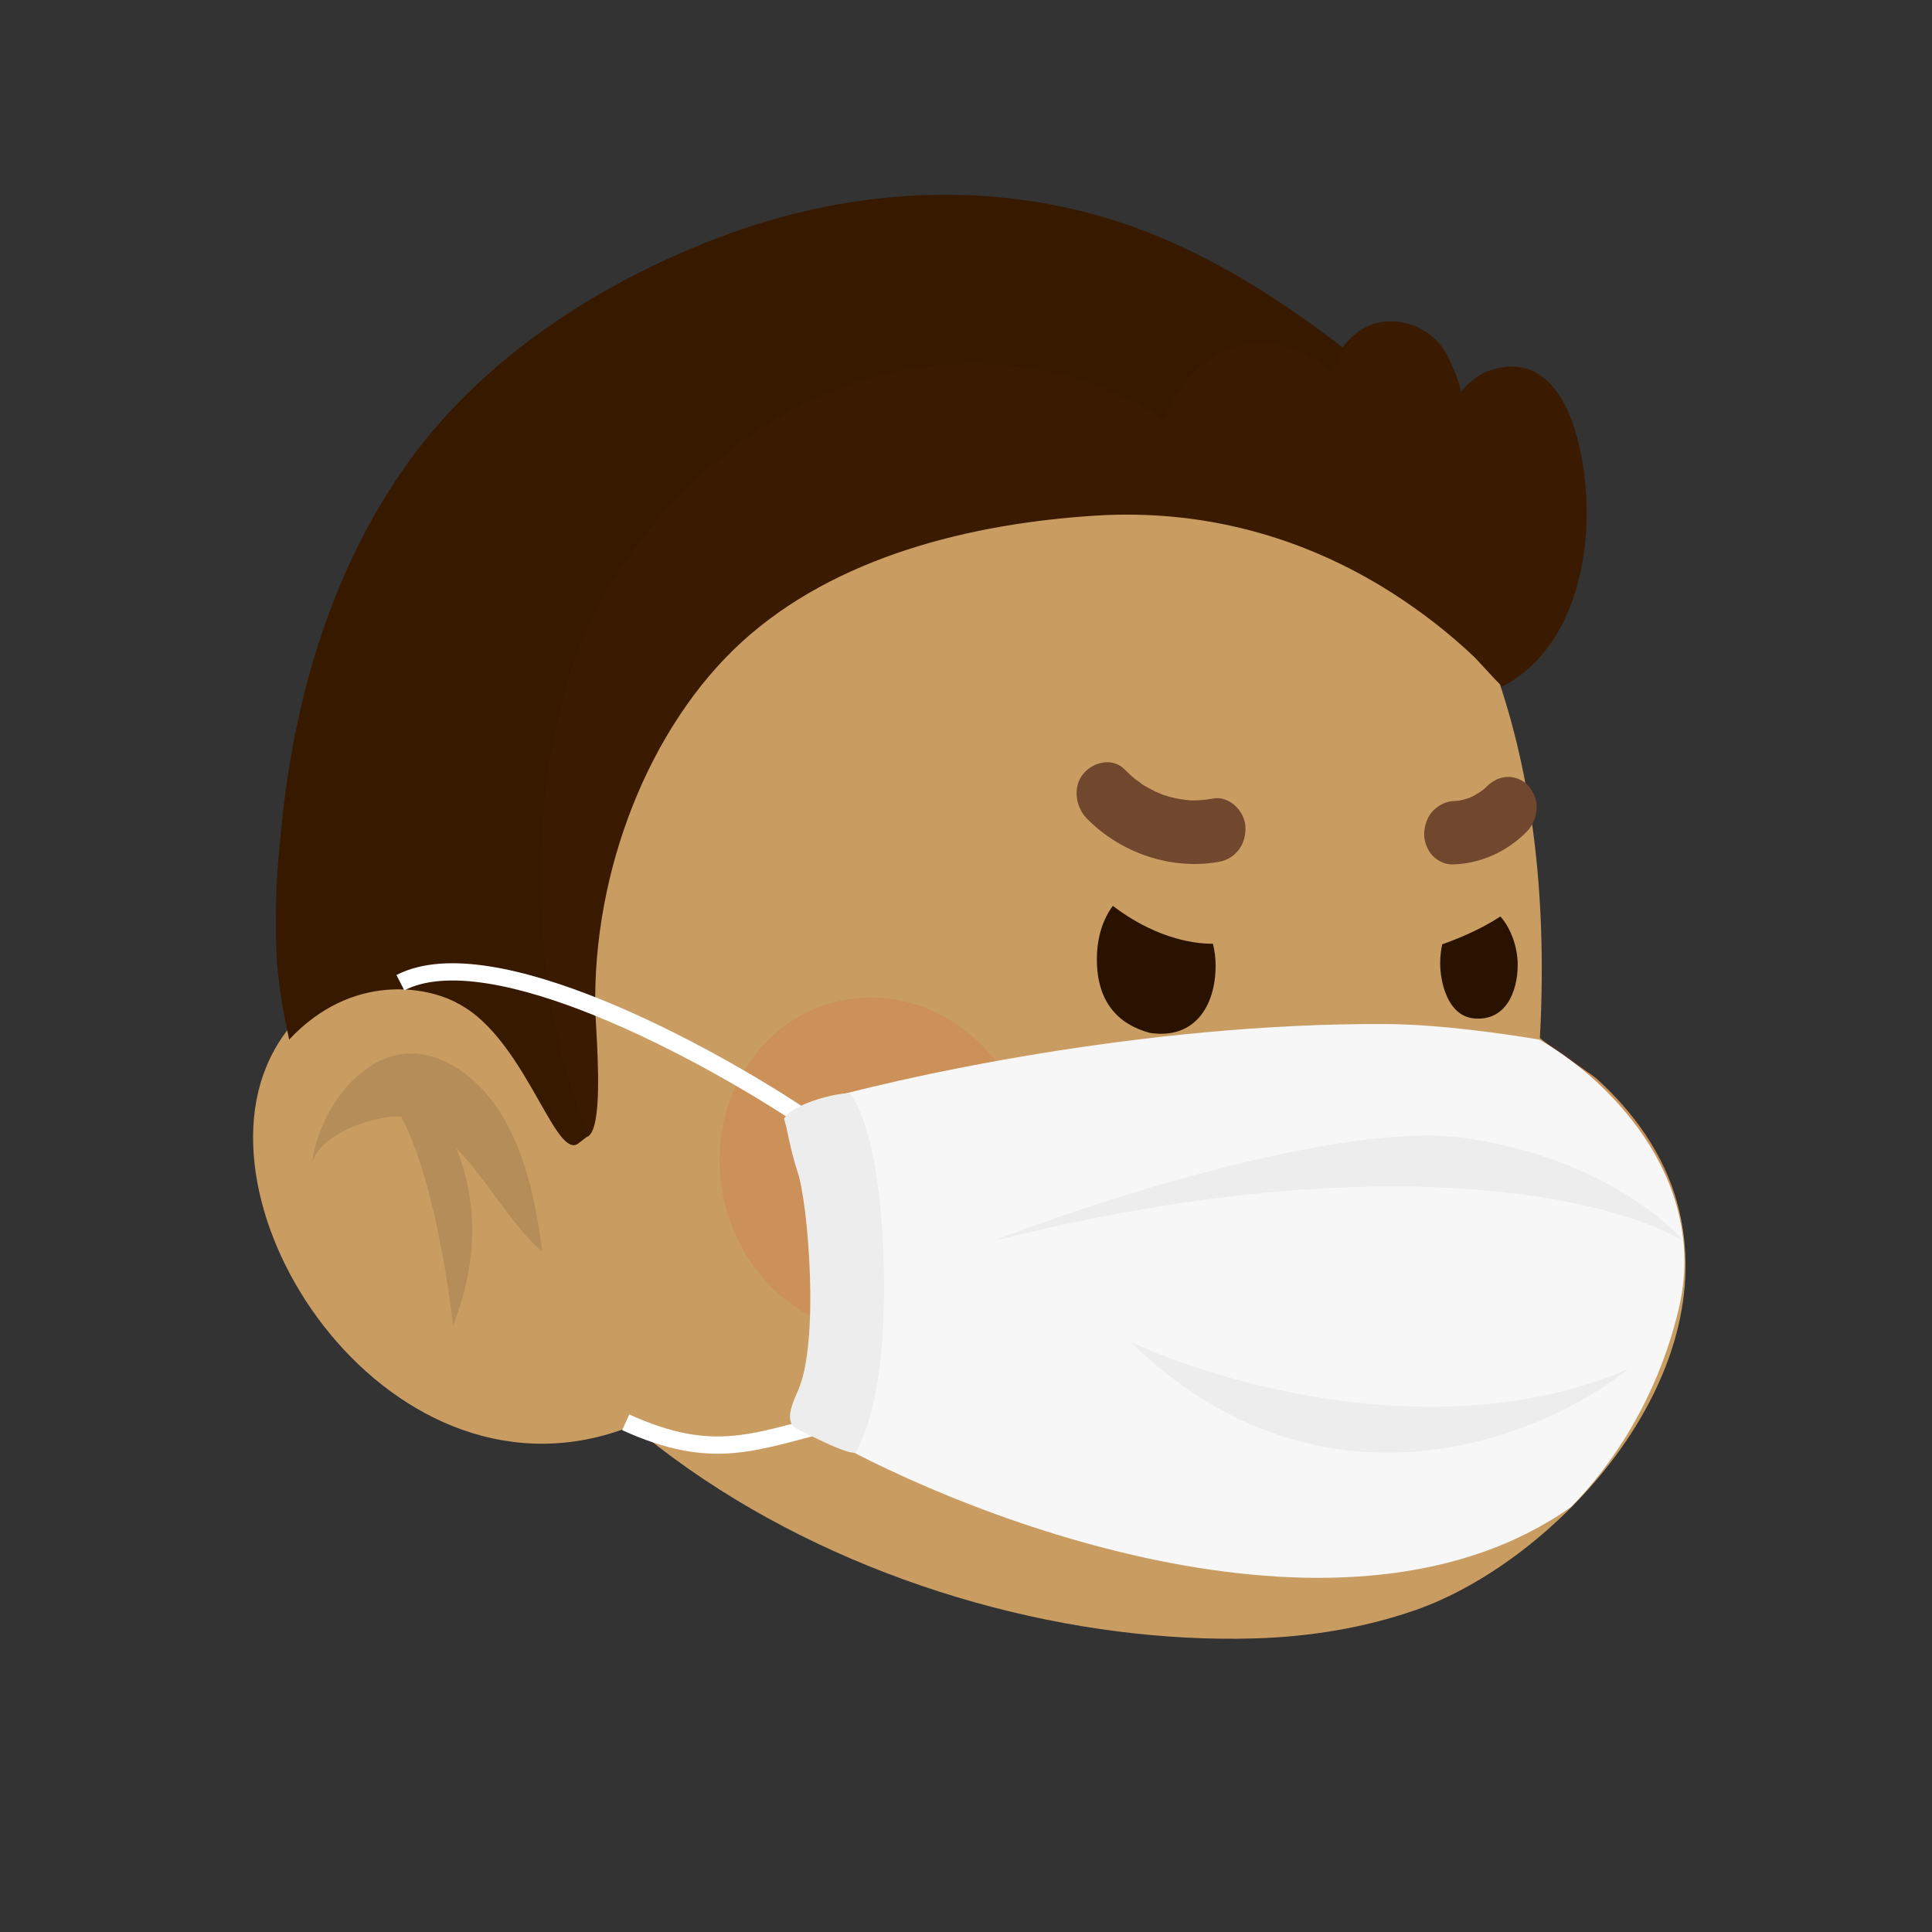 <svg width="200" height="200" viewBox="0 0 200 200" fill="none" xmlns="http://www.w3.org/2000/svg">
<rect x="0" y="0" width="200" height="200" fill="#333333" stroke="none"/>
<mask id="mask0_422_7082" style="mask-type:luminance" maskUnits="userSpaceOnUse" x="0" y="0" width="200" height="200">
<path d="M200 0H0V200H200V0Z" fill="white"/>
</mask>
<g mask="url(#mask0_422_7082)">
<path d="M116.015 33.33C116.015 33.33 162.972 40.66 159.412 107.412C159.399 107.66 164.841 111.264 165.267 111.65C169.062 115.074 172.246 119.459 173.639 124.588C178.596 142.855 160.871 161.677 146.537 166.672C141.183 168.538 135.524 169.444 129.854 169.609C92.992 170.68 44.189 147.307 41.683 101.661C41.594 100.025 41.571 98.386 41.613 96.748C41.835 88.081 43.932 79.64 47.092 71.803C47.091 71.803 67.606 21.038 116.015 33.33Z" fill="#C99C62"/>
<g style="mix-blend-mode:multiply" opacity="0.1">
<path d="M160.6 108.117C160.092 109.36 159.584 110.948 159.442 111.857C158.837 115.753 160.173 119.777 162.494 122.67C164.699 125.416 167.847 127.197 170.895 127.869C171.924 128.096 173.171 128.212 174.26 128.249C173.115 116.964 163.906 110.193 160.6 108.117ZM94.409 137.776C103.131 135.903 108.547 126.735 106.505 117.298C104.462 107.86 95.736 101.727 87.014 103.599C78.292 105.471 72.876 114.639 74.918 124.077C76.96 133.515 85.687 139.647 94.409 137.776Z" fill="#DC2400"/>
</g>
<path opacity="0.1" d="M137.11 111.378C137.11 111.378 144.559 104.307 150.326 110.955L137.11 111.378Z" fill="black"/>
<path d="M67.656 146.609C42.86 159.007 20.355 127.918 27.563 110.442C32.162 99.295 45.569 98.428 53.338 108.61C57.923 114.62 61.633 122.302 63.739 129.65" fill="#C99C62"/>
<path opacity="0.1" d="M47.233 118.866C50.423 122.105 52.988 126.908 56.14 129.587C55.557 125.104 54.628 120.317 52.445 116.276C50.228 112.173 46.198 108.793 42.094 109.071C37.008 109.417 32.82 115.326 32.282 120.684C32.603 117.478 39.069 115.308 41.536 115.612C45.4 122.878 46.896 137.198 46.896 137.198C50.115 129.091 48.812 122.715 47.233 118.866Z" fill="black"/>
<path d="M133.177 120.381C145.892 121.194 153.753 120.381 156.289 120.381C166.968 118.781 171.533 137.636 158.127 147.529C154.125 150.483 152.151 150.023 143.603 150.023C135.048 150.023 125.799 153.211 120.633 151.755C105.988 147.628 103.416 137.023 104.73 131.186C106.508 123.29 110.127 118.907 133.177 120.381Z" fill="white"/>
<mask id="mask1_422_7082" style="mask-type:alpha" maskUnits="userSpaceOnUse" x="104" y="120" width="63" height="33">
<path d="M133.177 120.381C145.892 121.194 153.753 120.381 156.289 120.381C166.968 118.781 171.533 137.636 158.127 147.529C154.125 150.483 152.151 150.023 143.603 150.023C135.048 150.023 125.799 153.211 120.633 151.755C105.988 147.628 103.416 137.023 104.73 131.186C106.508 123.29 110.127 118.907 133.177 120.381Z" fill="white"/>
</mask>
<g mask="url(#mask1_422_7082)">
<path fill-rule="evenodd" clip-rule="evenodd" d="M109.708 153.23L115.923 114.979L118.032 115.321L111.817 153.573L109.708 153.23ZM137.274 158.309L138.796 119.27L140.932 119.353L139.409 158.392L137.274 158.309ZM161.067 147.696L156.214 116.936L158.325 116.603L163.178 147.363L161.067 147.696Z" fill="#D1D3D4"/>
</g>
<path d="M149.299 97.752C150.848 97.216 153.327 96.193 155.32 94.872C156.433 96.114 157.116 98.111 157.112 99.888C157.107 102.724 155.824 105.77 152.541 105.42C149.785 105.126 149.082 101.507 149.085 99.725C149.087 99.05 149.161 98.383 149.299 97.752ZM115.199 93.775C114.204 95.108 113.551 96.995 113.547 99.275C113.538 103.711 115.736 106.04 119.038 106.925C123.625 107.629 125.834 104.195 125.842 99.964C125.842 99.2 125.747 98.438 125.56 97.697C123.216 97.718 119.305 96.912 115.199 93.775Z" fill="#2A1200"/>
<path d="M126.186 89.216C121.327 90.093 116.075 88.363 112.506 84.731C111.354 83.56 111.002 81.454 112.159 80.088C113.228 78.825 115.206 78.41 116.438 79.665C116.804 80.041 117.192 80.395 117.599 80.727C117.726 80.829 118.075 81.009 118.187 81.161C118.249 81.201 118.309 81.24 118.372 81.278C118.758 81.511 119.155 81.725 119.563 81.919C119.796 82.029 120.031 82.131 120.268 82.228C120.343 82.257 120.418 82.286 120.495 82.315C120.703 82.347 120.942 82.455 121.132 82.504C121.811 82.676 122.503 82.792 123.202 82.85C123.264 82.855 123.325 82.859 123.387 82.862C123.626 82.857 123.864 82.857 124.103 82.844C124.612 82.812 125.119 82.75 125.62 82.658C127.19 82.374 128.85 83.896 128.927 85.598C129.009 87.472 127.868 88.912 126.186 89.216ZM158.086 86.05C155.989 88.211 153.189 89.424 150.347 89.487C149.58 89.503 148.746 89.091 148.233 88.507C147.727 87.932 147.368 86.994 147.434 86.176C147.502 85.327 147.798 84.448 148.418 83.861C149.046 83.266 149.776 82.936 150.609 82.917C150.745 82.914 150.88 82.894 151.017 82.885C151.428 82.805 151.833 82.693 152.227 82.55C152.69 82.324 153.131 82.057 153.546 81.751C153.686 81.624 153.833 81.505 153.966 81.368C154.54 80.777 155.378 80.417 156.157 80.424C156.903 80.43 157.781 80.796 158.27 81.405C158.779 82.035 159.14 82.86 159.07 83.735C159 84.607 158.694 85.425 158.086 86.05Z" fill="#71472D"/>
<path d="M154.484 38.264C161.654 36.12 163.908 45.384 164.219 51.536C164.239 51.95 164.251 52.352 164.256 52.735C164.334 59.92 161.879 67.787 155.541 71.056C155.461 71.098 154.087 69.6 153.262 68.701C152.947 68.358 152.713 68.102 152.661 68.052C150.037 65.558 147.182 63.346 144.181 61.423C134.826 55.428 124.286 52.699 113.462 53.374C100.568 54.179 86.469 57.6 76.756 66.487C67.2 75.23 61.31 90.219 61.628 104.577C61.636 104.952 61.67 105.549 61.712 106.284C61.913 109.825 62.297 116.599 60.92 117.61L60.705 117.718C60.555 117.832 60.304 118.026 59.857 118.378C58.759 119.184 57.517 116.995 55.836 114.032C53.82 110.479 51.173 105.814 47.387 103.868C44.3 102.143 36.489 100.62 29.936 107.616C29.199 104.26 28.858 101.883 28.701 99.903L28.684 99.941L28.673 99.529C28.616 98.707 28.583 97.882 28.573 97.058C28.567 97.116 28.565 97.312 28.565 97.312V97.266C28.564 96.976 28.565 96.685 28.567 96.395C28.565 96.031 28.565 95.668 28.565 95.301C28.559 91.435 28.753 89.464 29.127 85.686L29.148 85.479C30.491 71.906 34.546 58.508 42.378 47.699C50.36 36.68 62.609 29.015 74.721 24.473C76.001 23.992 77.295 23.549 78.601 23.143C90.756 19.365 103.914 19.02 116.005 23.033C124.295 25.782 131.902 30.495 138.992 35.966C139.469 35.325 140.034 34.737 140.717 34.257C143.68 32.177 148.209 33.511 149.869 36.869C150.468 38.08 150.947 39.306 151.275 40.536C152.123 39.465 153.227 38.64 154.484 38.264Z" fill="#3A1A00"/>
<path d="M116.005 23.034C124.295 25.784 131.902 30.497 138.992 35.968C139.359 35.472 139.799 35.029 140.286 34.627C139.317 35.733 138.555 37.167 137.913 38.533C135.051 36.108 131.449 34.775 127.834 35.885C124.375 36.948 121.933 39.883 120.464 43.324C112.215 38.353 103.386 36.458 93.253 38.371C81.121 40.661 70.519 49.107 63.478 59.942C53.998 74.533 53.891 102.152 61.03 117.455C60.857 117.618 61.03 117.455 59.857 118.378C57.442 120.151 54.332 107.437 47.387 103.868C44.3 102.143 36.489 100.62 29.936 107.616C28.565 101.369 28.565 98.514 28.565 95.301C28.559 91.416 28.754 89.445 29.132 85.632L29.148 85.48C30.491 71.908 34.546 58.51 42.378 47.7C50.36 36.681 62.609 29.016 74.721 24.475C76.001 23.994 77.295 23.551 78.601 23.145C90.756 19.367 103.914 19.022 116.005 23.034Z" fill="black" fill-opacity="0.05"/>
<path fill-rule="evenodd" clip-rule="evenodd" d="M62.402 103.542C70.467 106.824 78.587 111.55 83.608 114.905L82.62 116.39C77.67 113.082 69.657 108.421 61.732 105.195C57.768 103.582 53.859 102.341 50.385 101.799C46.889 101.253 43.958 101.434 41.855 102.52L41.039 100.934C43.637 99.592 47.018 99.467 50.658 100.035C54.32 100.607 58.37 101.901 62.402 103.542ZM82.718 147.201C83.786 146.913 84.857 146.637 85.93 146.371L86.353 148.104C85.295 148.363 84.289 148.631 83.319 148.889C80.704 149.585 78.348 150.211 75.947 150.416C72.571 150.703 69.081 150.173 64.406 148.05L65.141 146.425C69.583 148.442 72.77 148.894 75.796 148.637C78.031 148.447 80.168 147.879 82.718 147.201Z" fill="white"/>
<path d="M143.479 106.01C118.407 105.867 92.789 111.543 83.114 114.398C88.1 122.965 89.881 135.637 84.895 148.487C101.241 157.767 139.677 172.259 162.656 155.983C166.776 151.765 171.491 144.976 173.75 135.637C177.169 121.502 165.559 111.067 159.327 107.616C155.908 107.045 149.177 106.043 143.479 106.01Z" fill="#F7F7F7"/>
<path d="M81.156 115.826C82.01 114.398 85.785 113.268 87.922 113.149C88.99 114.22 91.198 119.253 91.483 130.818C91.84 145.274 88.99 149.379 88.634 150.271C88.37 150.934 83.648 148.487 82.58 147.951C81.512 147.416 81.512 146.345 82.58 144.025C84.879 139.033 83.648 124.571 82.58 121.359C81.725 118.789 81.512 116.778 81.156 115.826Z" fill="#EDEDED"/>
<path d="M151.492 117.789C138.956 116.076 113.742 124.214 102.702 128.498C143.443 118.218 167.399 124.214 174.284 128.498C171.91 125.642 164.028 119.503 151.492 117.789ZM116.947 138.849C126.206 143.251 149.498 149.986 168.586 141.705C159.683 148.844 136.89 158.267 116.947 138.849Z" fill="#EDEDED"/>
</g>
</svg>

